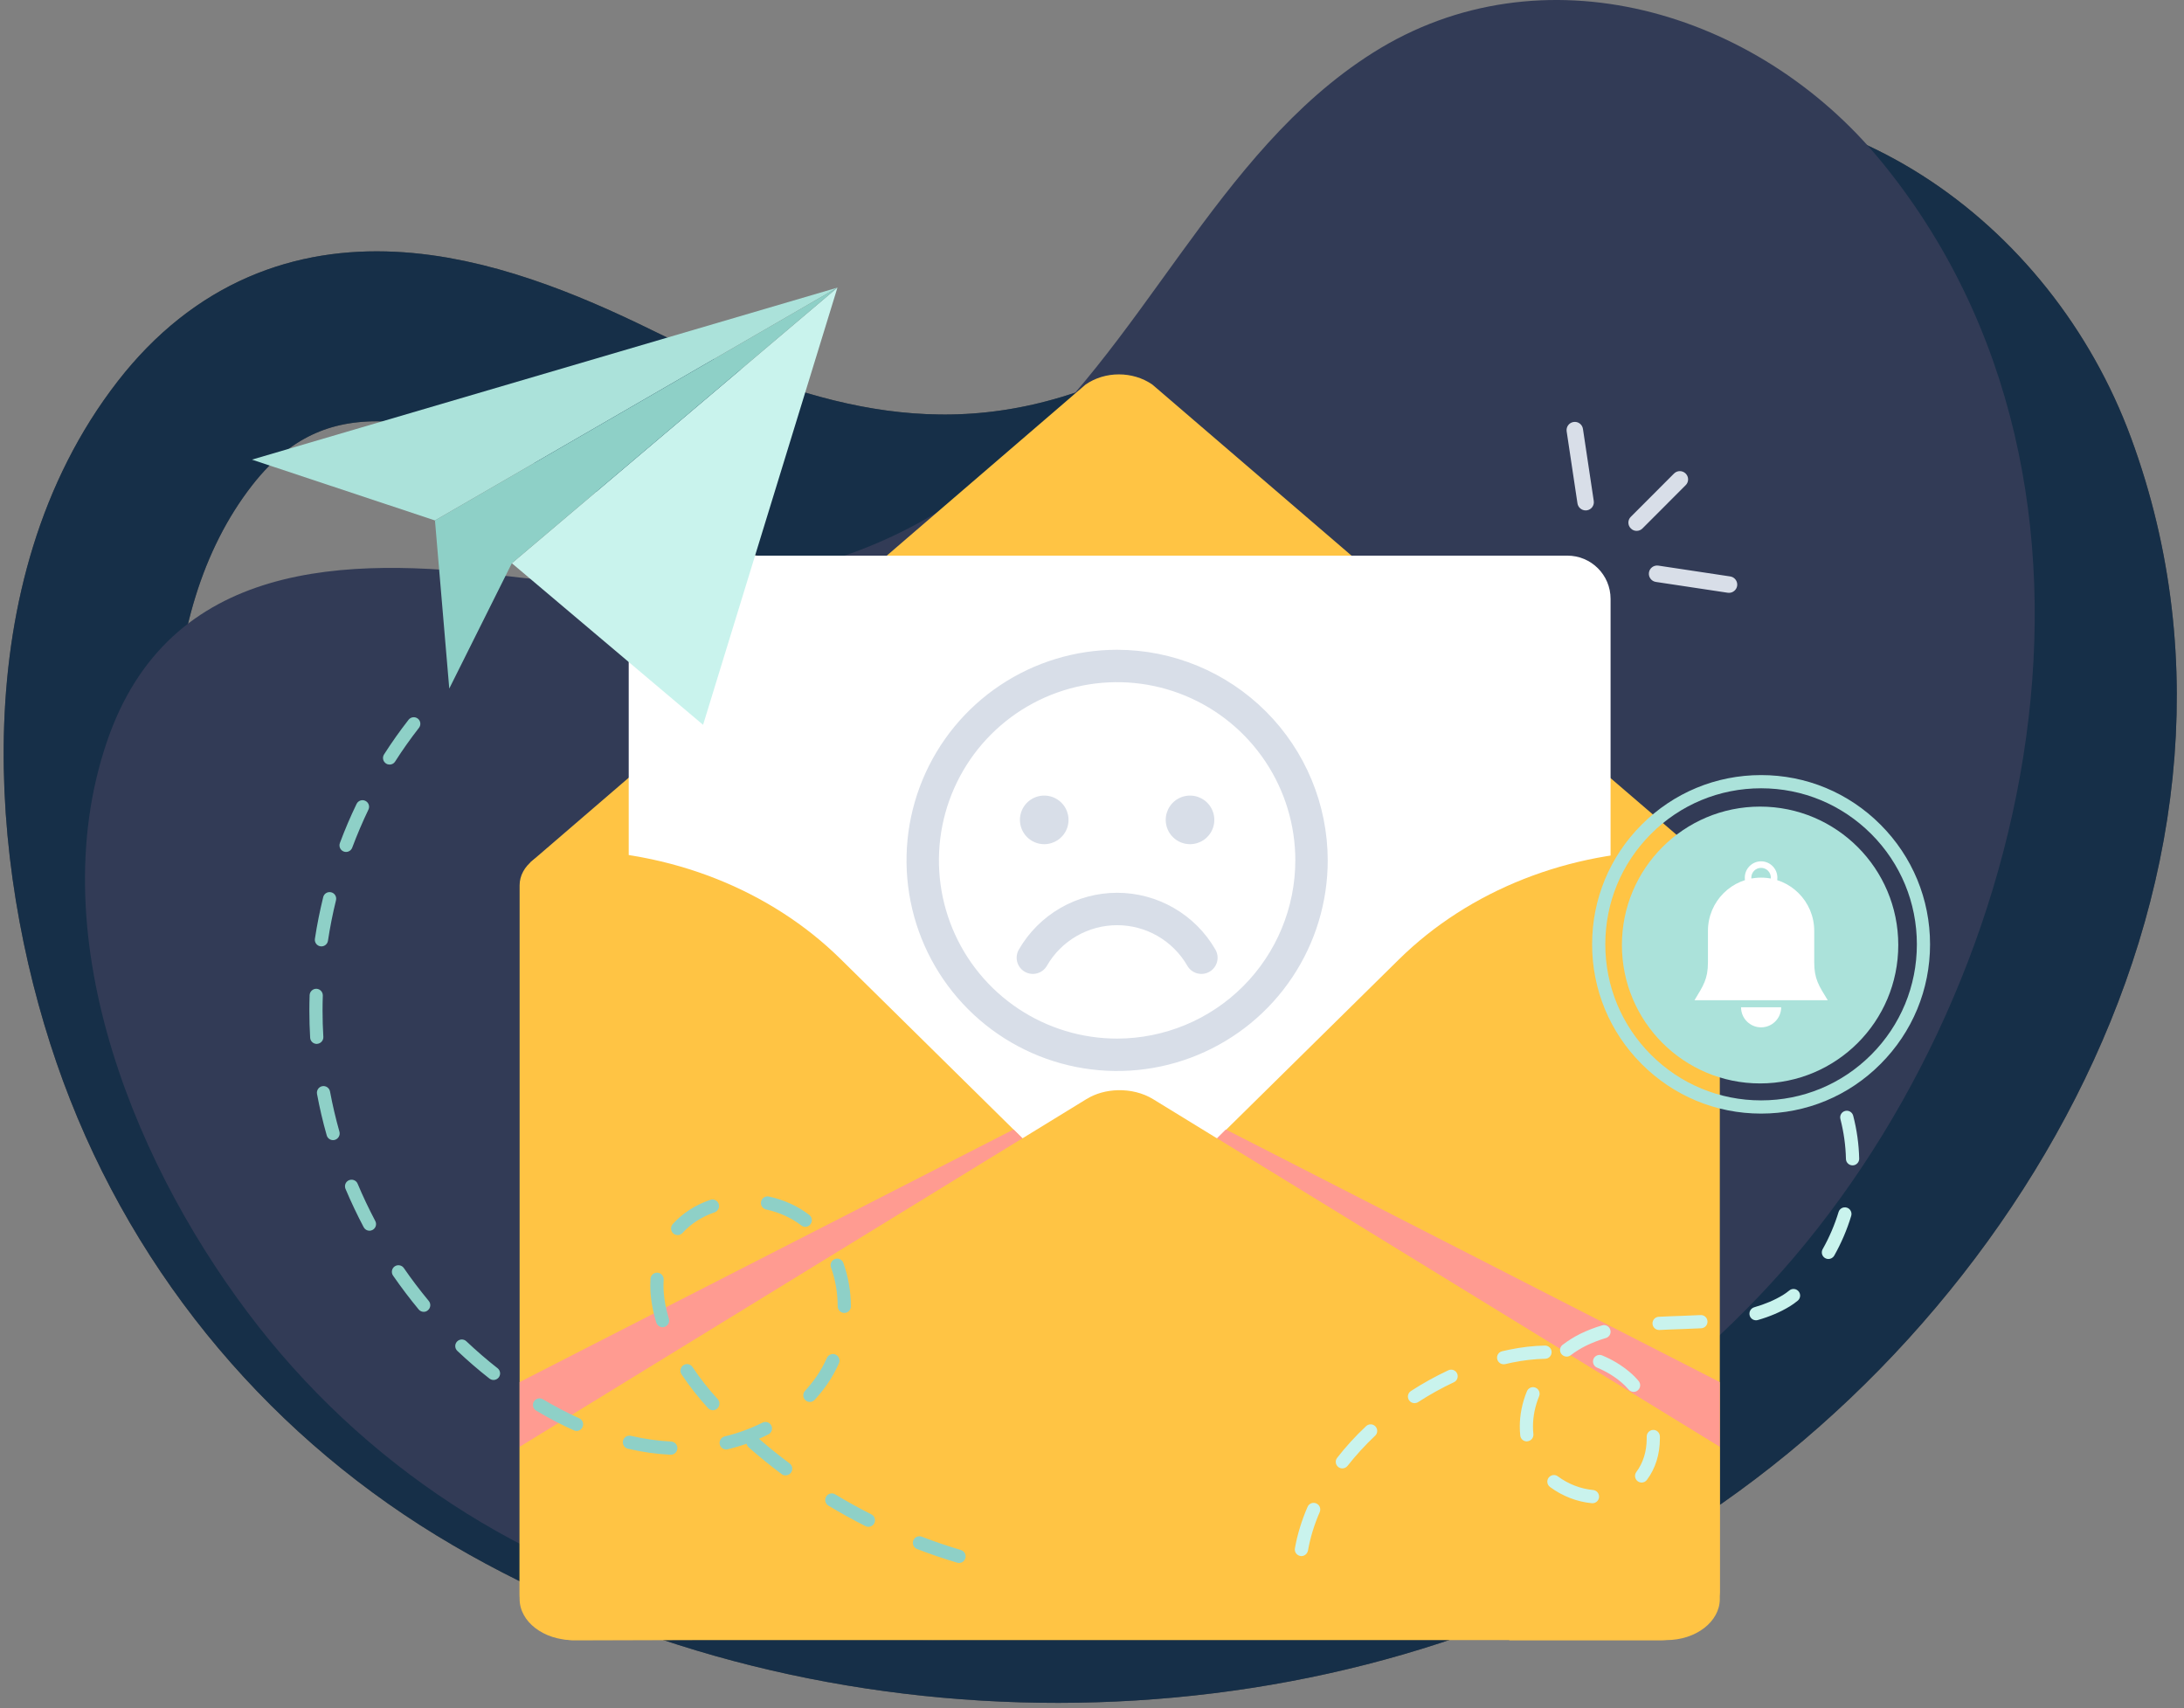 <svg width="257" height="201" viewBox="0 0 257 201" fill="none" xmlns="http://www.w3.org/2000/svg">
<rect x="0" y="0" width="257" height="201" fill="#808080" stroke="none"/>
<path d="M241.368 54.929C233.432 33.421 211.896 17.997 189.087 23.311C167.629 28.308 152.199 47.345 131.718 54.968C110.252 62.964 91.633 57.299 72.284 47.811C55.613 39.629 35.682 33.071 21.757 50.989C6.66 70.423 8.677 100.176 16.109 121.793C23.441 143.107 37.87 160.691 56.544 172.114C93.751 194.865 146.248 196.722 185.697 175.602C226.488 153.768 258.676 101.815 241.368 54.929Z" stroke="#4D4D4D" stroke-width="20" stroke-miterlimit="10"/>
<path d="M241.368 54.929C233.432 33.421 211.896 17.997 189.087 23.311C167.629 28.308 152.199 47.345 131.718 54.968C110.252 62.964 91.633 57.299 72.284 47.811C55.613 39.629 35.682 33.071 21.757 50.989C6.66 70.423 8.677 100.176 16.109 121.793C23.441 143.107 37.87 160.691 56.544 172.114C93.751 194.865 146.248 196.722 185.697 175.602C226.488 153.768 258.676 101.815 241.368 54.929Z" stroke="#162F48" stroke-width="20" stroke-miterlimit="10"/>
<path d="M221.299 18.898C206.753 1.189 181.353 -6.302 161.555 6.209C142.92 17.981 134.581 41.035 117.738 54.968C100.073 69.576 80.632 70.345 59.251 67.734C40.819 65.489 19.841 65.838 12.556 87.347C4.659 110.665 16.311 138.11 30.415 156.083C44.325 173.807 63.72 185.68 85.093 190.327C127.692 199.589 177.893 184.095 208.242 151.18C239.615 117.154 253.005 57.501 221.299 18.898Z" fill="#323B56"/>
<path d="M127.746 45.247L62.433 101.45L63.651 126.883C63.651 129.913 67.305 172.922 70.78 172.922L131.765 132.042L186.714 168.726C190.19 168.726 196.9 128.763 196.9 125.725L200.966 101.388L135.597 45.247C133.293 43.654 130.035 43.654 127.746 45.247Z" fill="#FFC444"/>
<path d="M184.441 183.069H79.066C76.257 183.069 73.984 180.793 73.984 177.98V70.469C73.984 67.657 76.257 65.38 79.066 65.38H184.441C187.25 65.38 189.523 67.657 189.523 70.469V177.98C189.531 180.793 187.25 183.069 184.441 183.069Z" fill="white"/>
<path d="M133.099 143.954L164.612 112.896C172.889 104.737 184.705 100.083 197.102 100.083C200.011 100.083 202.377 101.932 202.377 104.225V146.542V187.243C202.377 189.527 198.444 193.001 195.527 193.001H177.622L133.099 149.114C131.61 147.645 131.61 145.423 133.099 143.954Z" fill="#FFC444"/>
<path d="M130.423 143.9L98.91 112.842C90.633 104.683 78.817 100.028 66.42 100.028C63.511 100.028 61.145 101.878 61.145 104.17V146.487V187.686C61.145 189.97 64.528 193 67.437 193L85.9 192.946L130.423 149.067C131.913 147.591 131.913 145.368 130.423 143.9Z" fill="#FFC444"/>
<path d="M202.378 170.241V188.144C202.378 190.817 199.562 192.985 196.086 192.985H67.437C63.961 192.985 61.145 190.817 61.145 188.144V170.241L127.84 129.33C128.926 128.662 130.221 128.312 131.54 128.281C132.999 128.242 134.473 128.592 135.683 129.33L202.378 170.241Z" fill="#FFC444"/>
<path d="M144.248 132.904L202.378 162.626V170.241L143.208 133.938L144.248 132.904Z" fill="#FF9B91"/>
<path d="M119.267 132.904L61.145 162.626V170.241L120.315 133.938L119.267 132.904Z" fill="#FF9B91"/>
<path d="M98.546 33.84L84.915 78.185L82.735 85.287L76.506 80.027L60.23 66.273L98.546 33.84Z" fill="#C9F3ED"/>
<path d="M98.546 33.841L51.183 61.239L29.648 54.083L98.546 33.841Z" fill="#ABE2DA"/>
<path d="M98.546 33.84L60.229 66.273L52.867 81.021L51.184 61.238L98.546 33.84Z" fill="#8ED0C7"/>
<path d="M112.858 183.908C112.789 183.908 112.711 183.901 112.634 183.877C111.051 183.403 109.461 182.867 107.917 182.269C107.513 182.113 107.319 181.663 107.467 181.266C107.622 180.862 108.072 180.668 108.467 180.816C109.98 181.399 111.532 181.927 113.076 182.385C113.487 182.51 113.72 182.937 113.595 183.349C113.502 183.691 113.192 183.908 112.858 183.908ZM102.191 179.658C102.075 179.658 101.951 179.635 101.842 179.573C100.368 178.827 98.902 178.018 97.482 177.164C97.118 176.946 96.994 176.464 97.219 176.099C97.436 175.734 97.917 175.61 98.281 175.835C99.67 176.674 101.097 177.467 102.54 178.189C102.921 178.384 103.076 178.85 102.882 179.231C102.75 179.503 102.478 179.658 102.191 179.658ZM92.44 173.605C92.277 173.605 92.114 173.558 91.974 173.449C90.648 172.455 89.344 171.398 88.103 170.31C87.971 170.194 87.886 170.038 87.855 169.875C87.133 170.132 86.388 170.349 85.636 170.536C85.217 170.637 84.798 170.38 84.697 169.961C84.596 169.541 84.852 169.121 85.271 169.02C86.838 168.64 88.336 168.096 89.724 167.396C90.105 167.202 90.57 167.358 90.764 167.738C90.958 168.119 90.803 168.585 90.423 168.78C90.058 168.958 89.693 169.137 89.321 169.3C90.477 170.302 91.687 171.282 92.921 172.198C93.262 172.455 93.332 172.944 93.076 173.286C92.905 173.504 92.672 173.605 92.44 173.605ZM78.933 171.173C78.918 171.173 78.91 171.173 78.894 171.173C77.257 171.095 75.566 170.862 73.891 170.466C73.472 170.372 73.216 169.953 73.309 169.533C73.402 169.114 73.821 168.857 74.24 168.95C75.83 169.316 77.42 169.541 78.972 169.619C79.399 169.642 79.732 169.999 79.709 170.435C79.686 170.854 79.344 171.173 78.933 171.173ZM67.855 168.375C67.746 168.375 67.638 168.352 67.537 168.306C66.063 167.645 64.566 166.868 63.092 165.982C62.727 165.765 62.603 165.283 62.82 164.918C63.037 164.552 63.518 164.428 63.883 164.646C65.31 165.493 66.753 166.246 68.165 166.884C68.553 167.062 68.731 167.521 68.553 167.909C68.429 168.204 68.15 168.375 67.855 168.375ZM83.891 165.936C83.681 165.936 83.472 165.85 83.316 165.687C82.16 164.42 81.113 163.084 80.198 161.716C79.957 161.359 80.058 160.877 80.415 160.636C80.772 160.395 81.253 160.496 81.493 160.854C82.354 162.159 83.355 163.426 84.457 164.63C84.744 164.949 84.728 165.438 84.41 165.726C84.271 165.866 84.077 165.936 83.891 165.936ZM95.302 164.964C95.116 164.964 94.922 164.894 94.775 164.754C94.457 164.467 94.441 163.97 94.728 163.659C95.209 163.13 95.659 162.571 96.063 161.996C96.536 161.312 96.955 160.566 97.304 159.781C97.482 159.393 97.94 159.214 98.328 159.385C98.716 159.564 98.894 160.022 98.724 160.411C98.336 161.281 97.87 162.113 97.343 162.874C96.9 163.511 96.404 164.125 95.876 164.708C95.713 164.879 95.504 164.964 95.302 164.964ZM58.08 162.377C57.909 162.377 57.746 162.322 57.599 162.214C56.296 161.196 55.023 160.092 53.813 158.95C53.503 158.655 53.487 158.165 53.782 157.854C54.077 157.544 54.566 157.528 54.876 157.823C56.055 158.934 57.289 160.007 58.553 160.994C58.887 161.258 58.949 161.747 58.685 162.081C58.538 162.268 58.305 162.377 58.08 162.377ZM77.971 156.168C77.638 156.168 77.335 155.951 77.226 155.617C76.761 154.101 76.52 152.617 76.52 151.219C76.52 150.97 76.528 150.721 76.544 150.48C76.567 150.053 76.939 149.727 77.366 149.75C77.793 149.773 78.119 150.146 78.095 150.574C78.08 150.783 78.072 151.001 78.072 151.219C78.072 152.462 78.289 153.791 78.708 155.158C78.832 155.57 78.607 156.005 78.196 156.129C78.126 156.16 78.049 156.168 77.971 156.168ZM99.352 154.49C98.925 154.49 98.576 154.14 98.576 153.713C98.568 152.104 98.305 150.566 97.785 149.136C97.638 148.732 97.847 148.289 98.25 148.141C98.654 147.994 99.096 148.204 99.243 148.608C99.817 150.208 100.12 151.918 100.128 153.705C100.128 154.14 99.786 154.49 99.352 154.49ZM49.864 154.358C49.639 154.358 49.422 154.265 49.267 154.078C48.212 152.804 47.196 151.459 46.249 150.092C46.009 149.742 46.094 149.253 46.443 149.012C46.792 148.771 47.281 148.856 47.521 149.206C48.437 150.535 49.43 151.84 50.454 153.076C50.725 153.402 50.687 153.899 50.353 154.171C50.213 154.303 50.035 154.358 49.864 154.358ZM79.74 145.329C79.554 145.329 79.368 145.259 79.22 145.127C78.902 144.839 78.879 144.35 79.166 144.031C80.314 142.757 81.842 141.77 83.588 141.179C83.991 141.039 84.433 141.257 84.573 141.661C84.713 142.065 84.496 142.508 84.092 142.648C82.595 143.161 81.292 144 80.322 145.072C80.167 145.243 79.957 145.329 79.74 145.329ZM43.48 144.816C43.2 144.816 42.937 144.668 42.797 144.404C42.021 142.935 41.3 141.412 40.656 139.889C40.493 139.493 40.671 139.035 41.067 138.871C41.462 138.708 41.92 138.887 42.083 139.283C42.704 140.767 43.41 142.244 44.162 143.674C44.364 144.054 44.217 144.521 43.836 144.723C43.72 144.785 43.596 144.816 43.48 144.816ZM94.767 144.357C94.604 144.357 94.433 144.303 94.294 144.194C93.13 143.301 91.695 142.648 90.151 142.314C89.732 142.22 89.468 141.809 89.554 141.389C89.647 140.969 90.058 140.705 90.477 140.791C92.246 141.171 93.89 141.917 95.233 142.959C95.574 143.223 95.636 143.705 95.372 144.047C95.225 144.256 95 144.357 94.767 144.357ZM39.189 134.155C38.848 134.155 38.538 133.93 38.445 133.588C37.987 131.979 37.607 130.347 37.304 128.716C37.227 128.296 37.506 127.884 37.925 127.807C38.344 127.729 38.755 128.009 38.833 128.428C39.127 130.006 39.5 131.598 39.942 133.16C40.058 133.572 39.818 133.999 39.407 134.124C39.329 134.147 39.259 134.155 39.189 134.155ZM37.273 122.833C36.862 122.833 36.521 122.515 36.497 122.103C36.435 121.054 36.404 119.99 36.404 118.933C36.404 118.327 36.412 117.705 36.435 117.099C36.451 116.672 36.808 116.337 37.234 116.345C37.661 116.361 37.995 116.718 37.987 117.146C37.964 117.736 37.956 118.334 37.956 118.925C37.956 119.951 37.987 120.984 38.049 122.002C38.072 122.429 37.746 122.795 37.32 122.826C37.304 122.833 37.289 122.833 37.273 122.833ZM37.824 111.357C37.785 111.357 37.746 111.357 37.708 111.349C37.281 111.287 36.994 110.89 37.056 110.463C37.304 108.824 37.638 107.176 38.033 105.56C38.134 105.14 38.553 104.892 38.972 104.993C39.391 105.094 39.639 105.513 39.538 105.933C39.151 107.503 38.833 109.103 38.592 110.704C38.53 111.085 38.196 111.357 37.824 111.357ZM40.725 100.245C40.632 100.245 40.539 100.23 40.454 100.198C40.05 100.051 39.849 99.6 39.996 99.196C40.578 97.634 41.237 96.088 41.959 94.596C42.145 94.207 42.611 94.044 42.991 94.231C43.379 94.417 43.542 94.884 43.355 95.264C42.657 96.717 42.021 98.217 41.447 99.74C41.331 100.051 41.036 100.245 40.725 100.245ZM45.846 89.965C45.706 89.965 45.559 89.926 45.427 89.841C45.062 89.608 44.961 89.126 45.194 88.768C46.094 87.362 47.064 85.987 48.08 84.689C48.344 84.355 48.833 84.293 49.166 84.557C49.507 84.821 49.562 85.311 49.298 85.645C48.313 86.911 47.366 88.24 46.497 89.608C46.358 89.841 46.102 89.965 45.846 89.965Z" fill="#8ED0C7"/>
<path d="M153.138 183.101C153.092 183.101 153.045 183.101 153.006 183.085C152.587 183.007 152.3 182.611 152.378 182.184C152.665 180.552 153.169 178.912 153.867 177.304C154.038 176.908 154.496 176.729 154.891 176.9C155.287 177.071 155.466 177.529 155.295 177.926C154.643 179.425 154.178 180.948 153.914 182.456C153.829 182.837 153.503 183.101 153.138 183.101ZM187.397 176.877C187.374 176.877 187.351 176.877 187.327 176.877C185.597 176.721 183.844 176.045 182.393 174.965C182.052 174.709 181.974 174.219 182.23 173.877C182.486 173.535 182.975 173.458 183.316 173.714C184.534 174.623 186.008 175.19 187.459 175.323C187.886 175.361 188.204 175.734 188.165 176.162C188.134 176.574 187.793 176.877 187.397 176.877ZM193.177 174.445C193.014 174.445 192.851 174.39 192.711 174.289C192.37 174.033 192.3 173.543 192.556 173.201C193.355 172.137 193.774 170.777 193.774 169.262C193.774 169.192 193.774 169.122 193.774 169.052C193.766 168.625 194.1 168.267 194.527 168.252C194.953 168.236 195.31 168.578 195.326 169.005C195.326 169.091 195.326 169.176 195.326 169.262C195.326 171.119 194.798 172.805 193.797 174.134C193.65 174.336 193.417 174.445 193.177 174.445ZM157.956 172.782C157.785 172.782 157.622 172.727 157.483 172.619C157.141 172.354 157.087 171.865 157.351 171.531C158.359 170.241 159.5 168.982 160.756 167.809C161.067 167.513 161.563 167.529 161.85 167.84C162.145 168.151 162.13 168.648 161.819 168.935C160.625 170.062 159.538 171.251 158.576 172.479C158.414 172.681 158.181 172.782 157.956 172.782ZM179.662 169.604C179.275 169.604 178.933 169.308 178.894 168.912C178.856 168.562 178.84 168.205 178.84 167.848C178.84 166.472 179.119 165.074 179.678 163.706C179.841 163.31 180.291 163.115 180.687 163.279C181.082 163.442 181.276 163.892 181.113 164.289C180.632 165.47 180.392 166.666 180.392 167.84C180.392 168.143 180.407 168.438 180.438 168.733C180.485 169.161 180.175 169.541 179.756 169.588C179.725 169.596 179.694 169.604 179.662 169.604ZM166.451 165.105C166.195 165.105 165.946 164.98 165.799 164.747C165.566 164.39 165.667 163.908 166.032 163.675C167.444 162.758 168.926 161.942 170.431 161.235C170.818 161.056 171.284 161.219 171.462 161.608C171.641 161.996 171.478 162.463 171.09 162.641C169.647 163.317 168.235 164.102 166.877 164.98C166.738 165.066 166.59 165.105 166.451 165.105ZM192.238 163.776C192.021 163.776 191.804 163.683 191.648 163.504C191.377 163.193 191.09 162.898 190.78 162.641C189.949 161.942 188.995 161.359 187.932 160.924C187.537 160.761 187.351 160.303 187.513 159.906C187.676 159.51 188.134 159.323 188.53 159.487C189.74 159.984 190.834 160.652 191.78 161.453C192.153 161.763 192.502 162.113 192.82 162.494C193.099 162.82 193.06 163.31 192.735 163.589C192.603 163.714 192.424 163.776 192.238 163.776ZM176.939 160.528C176.59 160.528 176.272 160.287 176.187 159.93C176.086 159.51 176.342 159.09 176.761 158.997C177.056 158.927 177.351 158.865 177.638 158.803C179.042 158.515 180.438 158.352 181.796 158.329C182.223 158.321 182.579 158.663 182.587 159.09C182.595 159.518 182.254 159.875 181.827 159.883C180.562 159.906 179.259 160.062 177.948 160.326C177.676 160.38 177.397 160.442 177.118 160.512C177.056 160.52 176.994 160.528 176.939 160.528ZM184.356 159.627C184.123 159.627 183.891 159.518 183.735 159.323C183.472 158.982 183.541 158.492 183.883 158.236C184.542 157.738 185.233 157.303 185.954 156.946C186.753 156.557 187.614 156.215 188.53 155.951C188.941 155.827 189.375 156.068 189.492 156.48C189.616 156.891 189.375 157.326 188.964 157.443C188.134 157.692 187.351 157.995 186.637 158.344C186.008 158.655 185.396 159.036 184.821 159.471C184.69 159.572 184.519 159.627 184.356 159.627ZM195.233 156.495C194.821 156.495 194.48 156.176 194.457 155.757C194.434 155.33 194.759 154.964 195.186 154.941C196.094 154.894 197.009 154.863 197.901 154.832L198.289 154.817C199.018 154.793 199.585 154.77 200.112 154.739C200.539 154.716 200.904 155.042 200.927 155.477C200.95 155.905 200.624 156.27 200.19 156.293C199.655 156.324 199.081 156.347 198.336 156.371L197.948 156.386C197.071 156.417 196.156 156.448 195.264 156.495C195.264 156.495 195.248 156.495 195.233 156.495ZM206.637 155.353C206.295 155.353 205.985 155.127 205.892 154.786C205.776 154.374 206.016 153.946 206.427 153.822C207.692 153.457 208.801 152.991 209.802 152.385C210.035 152.245 210.291 152.058 210.562 151.841C210.896 151.569 211.385 151.623 211.656 151.957C211.928 152.291 211.873 152.781 211.54 153.053C211.214 153.317 210.896 153.542 210.601 153.721C209.484 154.397 208.258 154.918 206.854 155.322C206.784 155.345 206.707 155.353 206.637 155.353ZM215.155 148.142C215.023 148.142 214.891 148.111 214.775 148.041C214.402 147.831 214.271 147.357 214.48 146.984C215.264 145.593 215.892 144.125 216.35 142.617C216.474 142.205 216.908 141.972 217.319 142.097C217.731 142.221 217.963 142.656 217.839 143.068C217.35 144.692 216.675 146.262 215.838 147.753C215.69 148.002 215.426 148.142 215.155 148.142ZM217.994 137.124C217.575 137.124 217.226 136.789 217.219 136.362C217.187 134.8 216.963 133.215 216.567 131.669C216.458 131.257 216.707 130.83 217.125 130.721C217.537 130.612 217.963 130.861 218.072 131.28C218.506 132.951 218.739 134.653 218.778 136.331C218.786 136.758 218.444 137.116 218.018 137.124C218.002 137.124 217.994 137.124 217.994 137.124Z" fill="#C9F3ED"/>
<path d="M207.118 127.483C216.098 127.483 223.378 120.192 223.378 111.197C223.378 102.202 216.098 94.91 207.118 94.91C198.137 94.91 190.857 102.202 190.857 111.197C190.857 120.192 198.137 127.483 207.118 127.483Z" fill="#ABE2DA"/>
<path d="M213.487 113.214V109.53C213.487 106.073 210.686 103.268 207.234 103.268C203.782 103.268 200.981 106.073 200.981 109.53V113.214C200.981 115.218 200.43 115.98 199.398 117.689H215.077C214.03 115.98 213.487 115.211 213.487 113.214Z" fill="white"/>
<path d="M207.233 120.884C205.93 120.884 204.875 119.827 204.875 118.521H209.6C209.592 119.827 208.537 120.884 207.233 120.884Z" fill="white"/>
<path d="M207.234 101.349C206.179 101.349 205.317 102.211 205.317 103.268C205.317 104.325 206.179 105.187 207.234 105.187C208.289 105.187 209.15 104.325 209.15 103.268C209.15 102.211 208.289 101.349 207.234 101.349ZM207.234 104.418C206.597 104.418 206.085 103.905 206.085 103.268C206.085 102.631 206.597 102.118 207.234 102.118C207.87 102.118 208.382 102.631 208.382 103.268C208.382 103.905 207.87 104.418 207.234 104.418Z" fill="white"/>
<path d="M207.234 131.032C201.919 131.032 196.931 128.957 193.176 125.196C189.421 121.436 187.35 116.431 187.35 111.117C187.35 105.794 189.421 100.798 193.176 97.037C196.931 93.276 201.927 91.201 207.234 91.201C212.548 91.201 217.536 93.276 221.291 97.037C225.046 100.798 227.117 105.802 227.117 111.117C227.117 116.439 225.046 121.436 221.291 125.196C217.536 128.965 212.54 131.032 207.234 131.032ZM207.234 92.755C202.338 92.755 197.73 94.667 194.27 98.132C190.81 101.598 188.902 106.213 188.902 111.117C188.902 116.02 190.81 120.635 194.27 124.101C197.73 127.566 202.338 129.478 207.234 129.478C212.129 129.478 216.737 127.566 220.197 124.101C223.657 120.635 225.566 116.02 225.566 111.117C225.566 106.213 223.657 101.598 220.197 98.132C216.729 94.667 212.129 92.755 207.234 92.755Z" fill="#ABE2DA"/>
<path d="M192.587 62.272C192.386 62.272 192.192 62.194 192.036 62.046C191.734 61.743 191.734 61.254 192.036 60.951L197.118 55.861C197.421 55.558 197.909 55.558 198.212 55.861C198.514 56.164 198.514 56.654 198.212 56.957L193.13 62.046C192.991 62.194 192.789 62.272 192.587 62.272Z" fill="#D8DEE8"/>
<path d="M192.587 62.466C192.331 62.466 192.083 62.365 191.905 62.178C191.719 61.992 191.618 61.751 191.618 61.495C191.618 61.238 191.719 60.989 191.905 60.811L196.986 55.721C197.366 55.34 197.979 55.34 198.359 55.721C198.545 55.908 198.646 56.148 198.646 56.405C198.646 56.661 198.545 56.91 198.359 57.089L193.278 62.178C193.092 62.365 192.851 62.466 192.587 62.466ZM197.677 55.822C197.529 55.822 197.382 55.877 197.265 55.993L192.184 61.083C192.075 61.191 192.013 61.339 192.013 61.495C192.013 61.65 192.075 61.797 192.184 61.906C192.293 62.015 192.44 62.077 192.595 62.077C192.75 62.077 192.898 62.015 193.006 61.906L198.088 56.817C198.196 56.708 198.258 56.56 198.258 56.405C198.258 56.249 198.196 56.102 198.088 55.993C197.971 55.877 197.824 55.822 197.677 55.822Z" fill="#D8DEE8"/>
<path d="M203.463 69.561C203.424 69.561 203.385 69.561 203.347 69.553L194.883 68.278C194.456 68.216 194.169 67.82 194.231 67.393C194.293 66.965 194.689 66.678 195.115 66.74L203.579 68.014C204.006 68.076 204.293 68.473 204.231 68.9C204.169 69.281 203.835 69.561 203.463 69.561Z" fill="#D8DEE8"/>
<path d="M203.464 69.755C203.418 69.755 203.363 69.755 203.317 69.747L194.853 68.473C194.325 68.395 193.961 67.898 194.038 67.369C194.116 66.841 194.612 66.476 195.14 66.553L203.604 67.828C204.131 67.905 204.496 68.403 204.418 68.931C204.348 69.397 203.937 69.755 203.464 69.755ZM195 66.926C194.721 66.926 194.465 67.136 194.426 67.424C194.38 67.742 194.597 68.037 194.915 68.084L203.379 69.359C203.41 69.366 203.441 69.366 203.464 69.366C203.751 69.366 203.999 69.156 204.038 68.869C204.085 68.55 203.867 68.255 203.549 68.209L195.086 66.934C195.055 66.926 195.031 66.926 195 66.926Z" fill="#D8DEE8"/>
<path d="M186.583 59.863C186.203 59.863 185.877 59.584 185.815 59.203L184.543 50.725C184.481 50.298 184.768 49.902 185.194 49.84C185.621 49.777 186.017 50.065 186.079 50.492L187.351 58.97C187.413 59.397 187.126 59.793 186.699 59.855C186.661 59.855 186.622 59.863 186.583 59.863Z" fill="#D8DEE8"/>
<path d="M186.582 60.057C186.109 60.057 185.698 59.7 185.628 59.234L184.355 50.756C184.317 50.5 184.379 50.243 184.534 50.034C184.689 49.824 184.914 49.692 185.17 49.653C185.426 49.614 185.682 49.676 185.892 49.832C186.101 49.987 186.233 50.212 186.272 50.469L187.544 58.946C187.583 59.203 187.521 59.459 187.366 59.669C187.21 59.879 186.985 60.011 186.729 60.05C186.683 60.05 186.636 60.057 186.582 60.057ZM185.317 50.026C185.286 50.026 185.255 50.026 185.232 50.034C185.077 50.057 184.945 50.135 184.852 50.267C184.759 50.391 184.72 50.547 184.743 50.702L186.016 59.179C186.055 59.459 186.303 59.677 186.59 59.677C186.621 59.677 186.652 59.677 186.675 59.669C186.83 59.645 186.962 59.568 187.055 59.436C187.148 59.311 187.187 59.156 187.164 59.001L185.892 50.523C185.868 50.368 185.791 50.236 185.659 50.142C185.558 50.065 185.442 50.026 185.317 50.026Z" fill="#D8DEE8"/>
<path d="M131.456 76.456C126.555 76.456 121.764 77.909 117.688 80.633C113.613 83.356 110.436 87.226 108.561 91.754C106.685 96.283 106.194 101.266 107.151 106.073C108.107 110.88 110.467 115.296 113.933 118.762C117.399 122.228 121.814 124.588 126.622 125.544C131.429 126.5 136.412 126.01 140.94 124.134C145.468 122.258 149.339 119.082 152.062 115.006C154.785 110.931 156.239 106.14 156.239 101.238C156.231 94.668 153.618 88.369 148.972 83.723C144.326 79.077 138.027 76.463 131.456 76.456ZM131.456 122.208C127.309 122.208 123.255 120.978 119.806 118.674C116.358 116.37 113.67 113.095 112.083 109.263C110.496 105.431 110.081 101.215 110.89 97.147C111.699 93.079 113.696 89.343 116.629 86.41C119.561 83.478 123.298 81.481 127.366 80.672C131.433 79.862 135.649 80.278 139.481 81.865C143.313 83.452 146.588 86.14 148.892 89.588C151.196 93.037 152.426 97.091 152.426 101.238C152.42 106.798 150.208 112.128 146.277 116.059C142.346 119.99 137.016 122.201 131.456 122.208ZM120.019 96.472C120.019 95.907 120.186 95.354 120.5 94.884C120.815 94.413 121.261 94.047 121.784 93.831C122.306 93.614 122.881 93.558 123.436 93.668C123.991 93.778 124.5 94.05 124.9 94.45C125.3 94.85 125.572 95.36 125.683 95.915C125.793 96.469 125.736 97.044 125.52 97.567C125.303 98.089 124.937 98.536 124.467 98.85C123.996 99.164 123.444 99.332 122.878 99.332C122.12 99.332 121.392 99.031 120.856 98.494C120.32 97.958 120.019 97.231 120.019 96.472ZM137.175 96.472C137.175 95.907 137.343 95.354 137.657 94.884C137.972 94.413 138.418 94.047 138.941 93.831C139.463 93.614 140.038 93.558 140.593 93.668C141.147 93.778 141.657 94.05 142.057 94.45C142.457 94.85 142.729 95.36 142.839 95.915C142.95 96.469 142.893 97.044 142.677 97.567C142.46 98.089 142.094 98.536 141.624 98.85C141.153 99.164 140.6 99.332 140.035 99.332C139.276 99.332 138.549 99.031 138.013 98.494C137.477 97.958 137.175 97.231 137.175 96.472ZM143.015 111.722C143.142 111.939 143.226 112.178 143.261 112.428C143.295 112.677 143.28 112.931 143.216 113.174C143.152 113.418 143.041 113.646 142.888 113.846C142.735 114.046 142.545 114.214 142.327 114.34C142.109 114.466 141.868 114.547 141.619 114.58C141.369 114.613 141.116 114.595 140.873 114.529C140.63 114.463 140.403 114.35 140.204 114.196C140.005 114.041 139.839 113.849 139.714 113.63C138.877 112.181 137.674 110.977 136.224 110.14C134.775 109.303 133.13 108.863 131.456 108.863C129.783 108.863 128.138 109.303 126.689 110.14C125.239 110.977 124.035 112.181 123.199 113.63C123.074 113.849 122.908 114.041 122.709 114.196C122.51 114.35 122.283 114.463 122.04 114.529C121.797 114.595 121.544 114.613 121.294 114.58C121.045 114.547 120.804 114.466 120.586 114.34C120.368 114.214 120.178 114.046 120.025 113.846C119.872 113.646 119.761 113.418 119.697 113.174C119.633 112.931 119.618 112.677 119.652 112.428C119.687 112.178 119.77 111.939 119.898 111.722C121.07 109.693 122.755 108.009 124.784 106.838C126.813 105.667 129.114 105.05 131.456 105.05C133.799 105.05 136.1 105.667 138.129 106.838C140.158 108.009 141.843 109.693 143.015 111.722Z" fill="#D8DEE8"/>
</svg>
